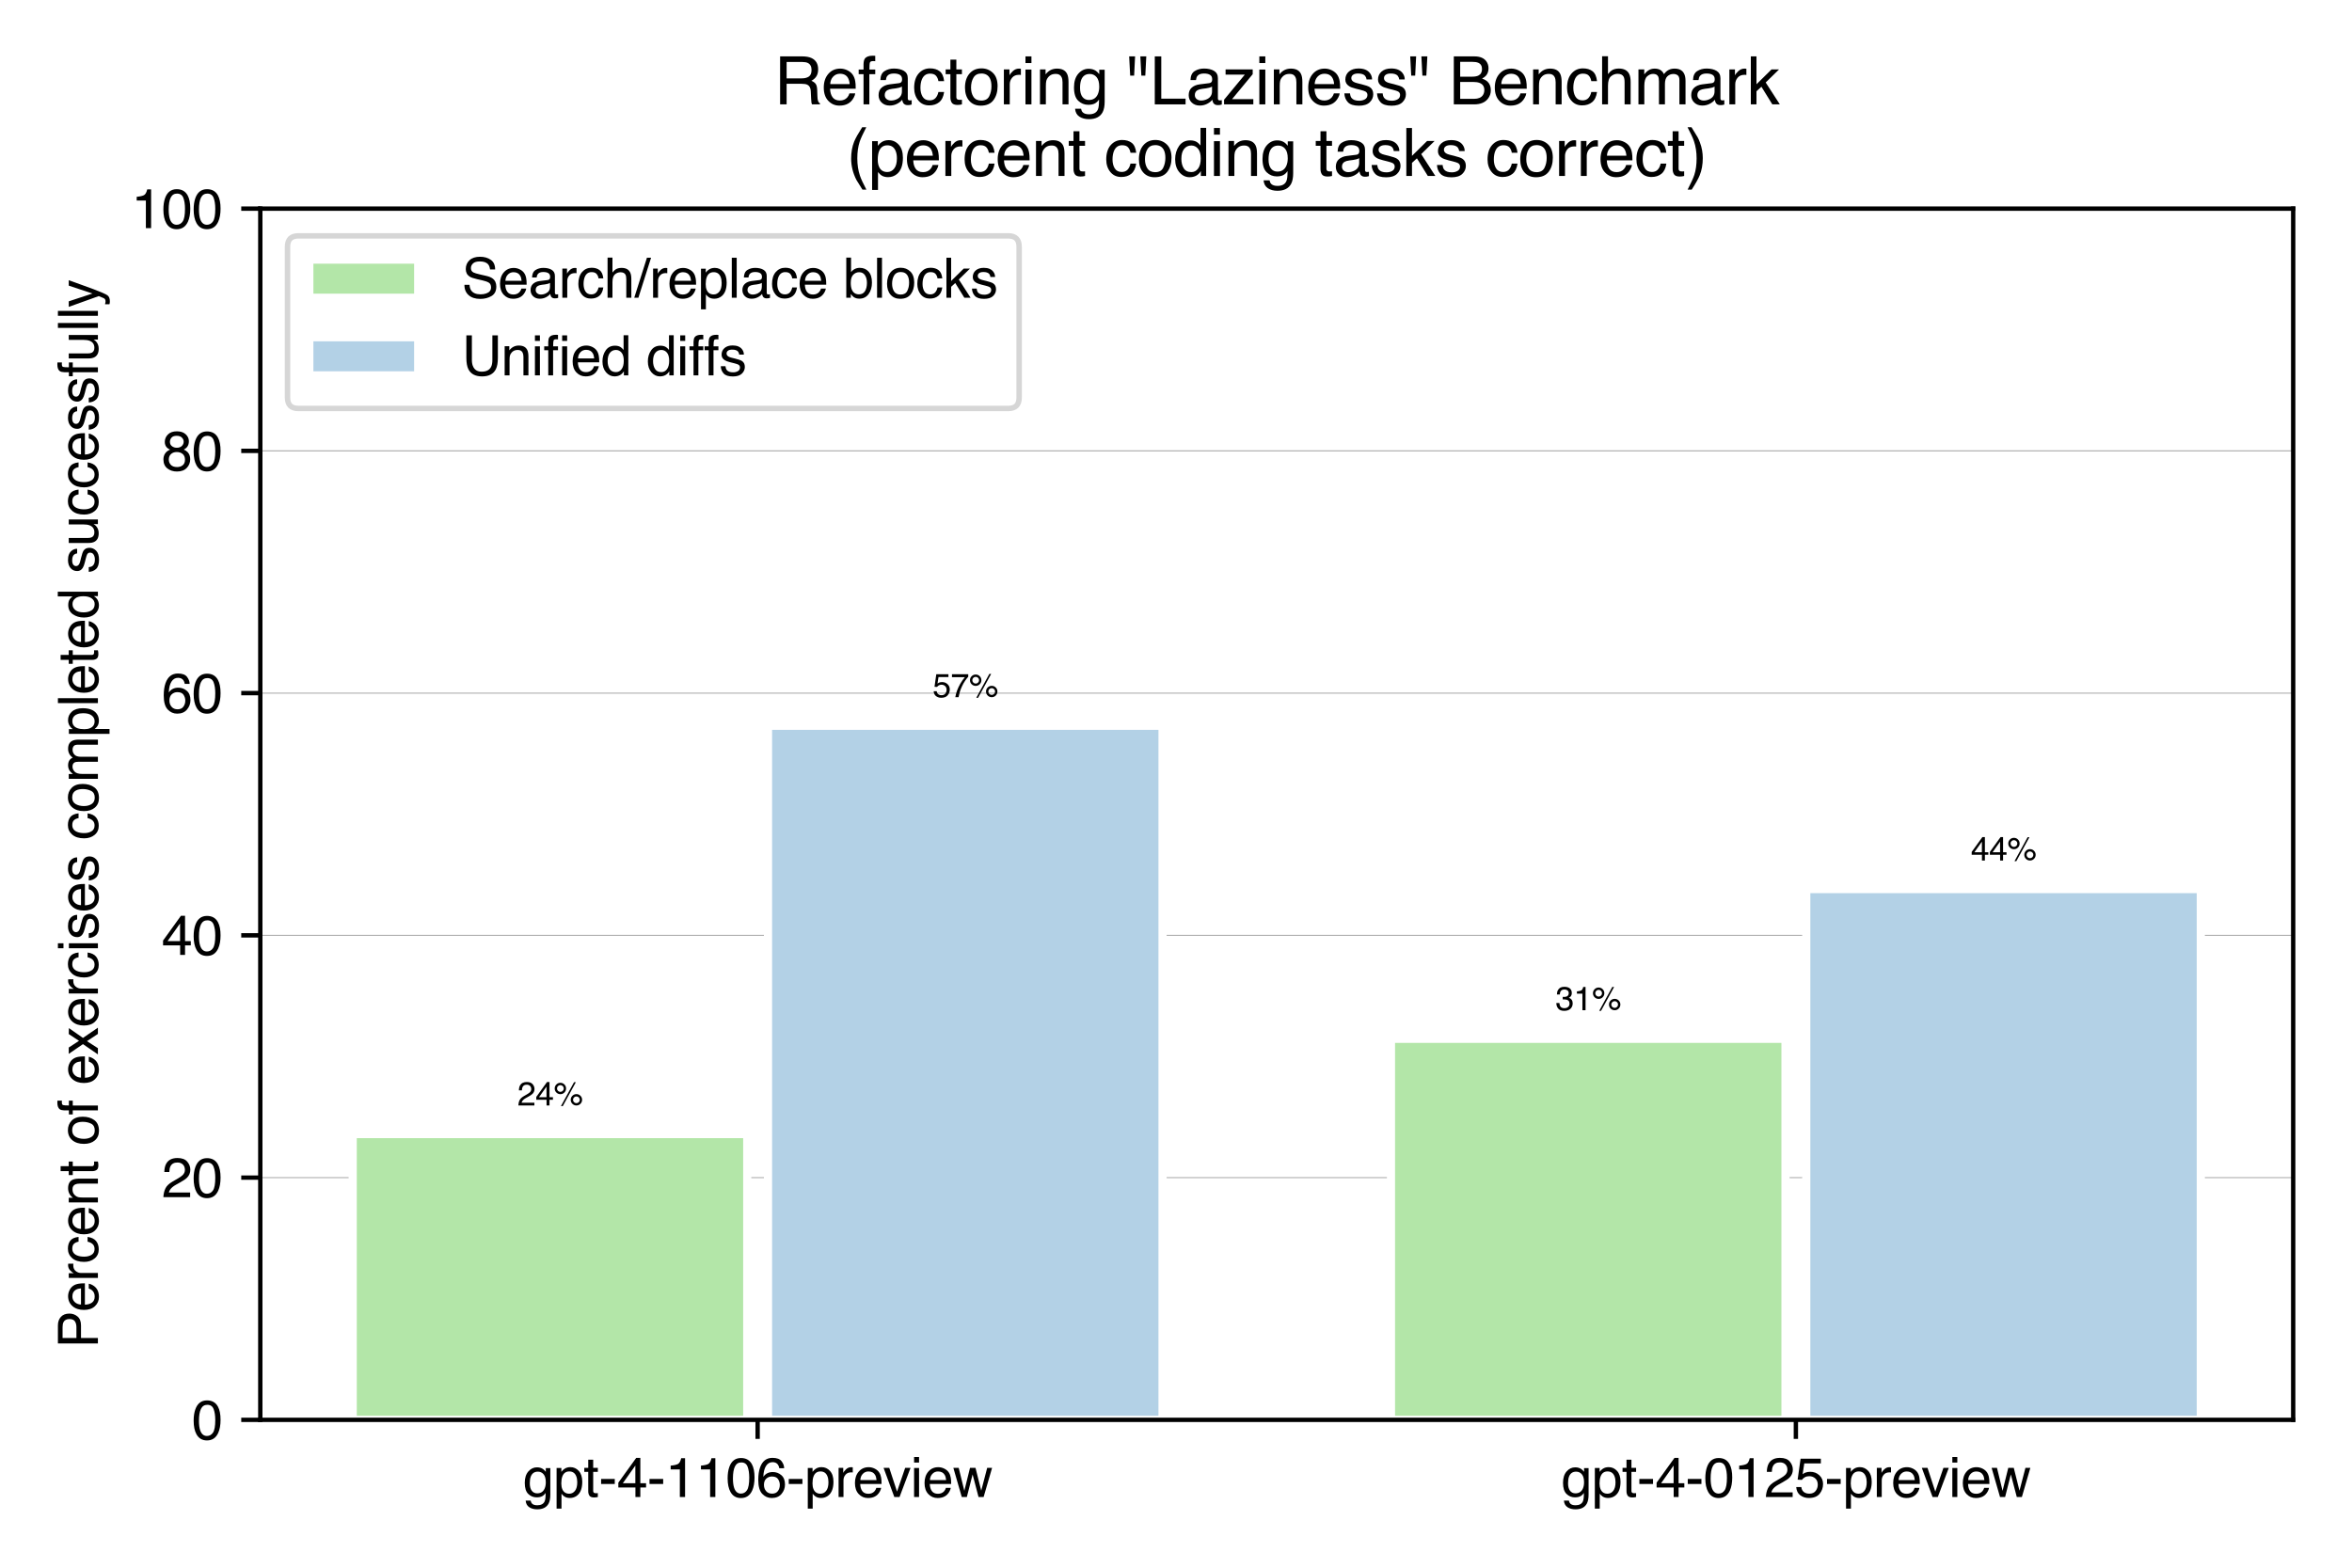 <svg xmlns="http://www.w3.org/2000/svg" xmlns:xlink="http://www.w3.org/1999/xlink" width="576" height="384" version="1.1" viewBox="0 0 432 288"><defs><style type="text/css">*{stroke-linejoin:round;stroke-linecap:butt}</style></defs><g id="figure_1"><g id="patch_1"><path d="M 0 288 L 432 288 L 432 0 L 0 0 z" style="fill:#fff"/></g><g id="axes_1"><g id="patch_2"><path d="M 47.81 260.84 L 421.2 260.84 L 421.2 38.328 L 47.81 38.328 z" style="fill:#fff"/></g><g id="matplotlib.axis_1"><g id="xtick_1"><g id="line2d_1"><defs><path id="m44a5bd9a86" d="M 0 0 L 0 3.5" style="stroke:#000;stroke-width:.8"/></defs><g><use x="139.155" y="260.84" xlink:href="#m44a5bd9a86" style="stroke:#000;stroke-width:.8"/></g></g><g id="text_1"><g transform="translate(96.08 275.013) scale(0.1 -0.1)"><defs><path id="Helvetica-67" d="M 1594 3406 Q 1988 3406 2281 3213 Q 2441 3103 2606 2894 L 2606 3316 L 3125 3316 L 3125 272 Q 3125 -366 2938 -734 Q 2588 -1416 1616 -1416 Q 1075 -1416 706 -1173 Q 338 -931 294 -416 L 866 -416 Q 906 -641 1028 -763 Q 1219 -950 1628 -950 Q 2275 -950 2475 -494 Q 2594 -225 2584 466 Q 2416 209 2178 84 Q 1941 -41 1550 -41 Q 1006 -41 598 345 Q 191 731 191 1622 Q 191 2463 602 2934 Q 1013 3406 1594 3406 z M 2606 1688 Q 2606 2309 2350 2609 Q 2094 2909 1697 2909 Q 1103 2909 884 2353 Q 769 2056 769 1575 Q 769 1009 998 714 Q 1228 419 1616 419 Q 2222 419 2469 966 Q 2606 1275 2606 1688 z M 1659 3428 L 1659 3428 z" transform="scale(0.016)"/><path id="Helvetica-70" d="M 1825 378 Q 2219 378 2480 708 Q 2741 1038 2741 1694 Q 2741 2094 2625 2381 Q 2406 2934 1825 2934 Q 1241 2934 1025 2350 Q 909 2038 909 1556 Q 909 1169 1025 897 Q 1244 378 1825 378 z M 369 3331 L 916 3331 L 916 2888 Q 1084 3116 1284 3241 Q 1569 3428 1953 3428 Q 2522 3428 2919 2992 Q 3316 2556 3316 1747 Q 3316 653 2744 184 Q 2381 -113 1900 -113 Q 1522 -113 1266 53 Q 1116 147 931 375 L 931 -1334 L 369 -1334 L 369 3331 z" transform="scale(0.016)"/><path id="Helvetica-74" d="M 525 4281 L 1094 4281 L 1094 3347 L 1628 3347 L 1628 2888 L 1094 2888 L 1094 703 Q 1094 528 1213 469 Q 1278 434 1431 434 Q 1472 434 1519 436 Q 1566 438 1628 444 L 1628 0 Q 1531 -28 1426 -40 Q 1322 -53 1200 -53 Q 806 -53 665 148 Q 525 350 525 672 L 525 2888 L 72 2888 L 72 3347 L 525 3347 L 525 4281 z" transform="scale(0.016)"/><path id="Helvetica-2d" d="M 266 2072 L 1834 2072 L 1834 1494 L 266 1494 L 266 2072 z" transform="scale(0.016)"/><path id="Helvetica-34" d="M 2116 1584 L 2116 3613 L 681 1584 L 2116 1584 z M 2125 0 L 2125 1094 L 163 1094 L 163 1644 L 2213 4488 L 2688 4488 L 2688 1584 L 3347 1584 L 3347 1094 L 2688 1094 L 2688 0 L 2125 0 z" transform="scale(0.016)"/><path id="Helvetica-31" d="M 613 3169 L 613 3600 Q 1222 3659 1462 3798 Q 1703 3938 1822 4456 L 2266 4456 L 2266 0 L 1666 0 L 1666 3169 L 613 3169 z" transform="scale(0.016)"/><path id="Helvetica-30" d="M 1731 4475 Q 2600 4475 2988 3759 Q 3288 3206 3288 2244 Q 3288 1331 3016 734 Q 2622 -122 1728 -122 Q 922 -122 528 578 Q 200 1163 200 2147 Q 200 2909 397 3456 Q 766 4475 1731 4475 z M 1725 391 Q 2163 391 2422 778 Q 2681 1166 2681 2222 Q 2681 2984 2493 3476 Q 2306 3969 1766 3969 Q 1269 3969 1039 3501 Q 809 3034 809 2125 Q 809 1441 956 1025 Q 1181 391 1725 391 z" transform="scale(0.016)"/><path id="Helvetica-36" d="M 1872 4494 Q 2622 4494 2917 4105 Q 3213 3716 3213 3303 L 2656 3303 Q 2606 3569 2497 3719 Q 2294 4000 1881 4000 Q 1409 4000 1131 3564 Q 853 3128 822 2316 Q 1016 2600 1309 2741 Q 1578 2866 1909 2866 Q 2472 2866 2890 2506 Q 3309 2147 3309 1434 Q 3309 825 2912 354 Q 2516 -116 1781 -116 Q 1153 -116 697 361 Q 241 838 241 1966 Q 241 2800 444 3381 Q 834 4494 1872 4494 z M 1831 384 Q 2275 384 2495 682 Q 2716 981 2716 1388 Q 2716 1731 2519 2042 Q 2322 2353 1803 2353 Q 1441 2353 1167 2112 Q 894 1872 894 1388 Q 894 963 1142 673 Q 1391 384 1831 384 z" transform="scale(0.016)"/><path id="Helvetica-72" d="M 428 3347 L 963 3347 L 963 2769 Q 1028 2938 1284 3180 Q 1541 3422 1875 3422 Q 1891 3422 1928 3419 Q 1966 3416 2056 3406 L 2056 2813 Q 2006 2822 1964 2825 Q 1922 2828 1872 2828 Q 1447 2828 1219 2554 Q 991 2281 991 1925 L 991 0 L 428 0 L 428 3347 z" transform="scale(0.016)"/><path id="Helvetica-65" d="M 1806 3422 Q 2163 3422 2497 3255 Q 2831 3088 3006 2822 Q 3175 2569 3231 2231 Q 3281 2000 3281 1494 L 828 1494 Q 844 984 1069 676 Q 1294 369 1766 369 Q 2206 369 2469 659 Q 2619 828 2681 1050 L 3234 1050 Q 3213 866 3089 639 Q 2966 413 2813 269 Q 2556 19 2178 -69 Q 1975 -119 1719 -119 Q 1094 -119 659 336 Q 225 791 225 1609 Q 225 2416 662 2919 Q 1100 3422 1806 3422 z M 2703 1941 Q 2669 2306 2544 2525 Q 2313 2931 1772 2931 Q 1384 2931 1121 2651 Q 859 2372 844 1941 L 2703 1941 z M 1753 3428 L 1753 3428 z" transform="scale(0.016)"/><path id="Helvetica-76" d="M 688 3347 L 1581 622 L 2516 3347 L 3131 3347 L 1869 0 L 1269 0 L 34 3347 L 688 3347 z" transform="scale(0.016)"/><path id="Helvetica-69" d="M 413 3331 L 984 3331 L 984 0 L 413 0 L 413 3331 z M 413 4591 L 984 4591 L 984 3953 L 413 3953 L 413 4591 z" transform="scale(0.016)"/><path id="Helvetica-77" d="M 672 3347 L 1316 709 L 1969 3347 L 2600 3347 L 3256 725 L 3941 3347 L 4503 3347 L 3531 0 L 2947 0 L 2266 2591 L 1606 0 L 1022 0 L 56 3347 L 672 3347 z" transform="scale(0.016)"/></defs><use xlink:href="#Helvetica-67"/><use x="55.615" xlink:href="#Helvetica-70"/><use x="111.23" xlink:href="#Helvetica-74"/><use x="139.014" xlink:href="#Helvetica-2d"/><use x="172.314" xlink:href="#Helvetica-34"/><use x="227.93" xlink:href="#Helvetica-2d"/><use x="261.23" xlink:href="#Helvetica-31"/><use x="316.846" xlink:href="#Helvetica-31"/><use x="372.461" xlink:href="#Helvetica-30"/><use x="428.076" xlink:href="#Helvetica-36"/><use x="483.691" xlink:href="#Helvetica-2d"/><use x="516.992" xlink:href="#Helvetica-70"/><use x="572.607" xlink:href="#Helvetica-72"/><use x="605.908" xlink:href="#Helvetica-65"/><use x="661.523" xlink:href="#Helvetica-76"/><use x="711.523" xlink:href="#Helvetica-69"/><use x="733.74" xlink:href="#Helvetica-65"/><use x="789.355" xlink:href="#Helvetica-77"/></g></g></g><g id="xtick_2"><g id="line2d_2"><g><use x="329.855" y="260.84" xlink:href="#m44a5bd9a86" style="stroke:#000;stroke-width:.8"/></g></g><g id="text_2"><g transform="translate(286.78 275.013) scale(0.1 -0.1)"><defs><path id="Helvetica-32" d="M 200 0 Q 231 578 439 1006 Q 647 1434 1250 1784 L 1850 2131 Q 2253 2366 2416 2531 Q 2672 2791 2672 3125 Q 2672 3516 2437 3745 Q 2203 3975 1813 3975 Q 1234 3975 1013 3538 Q 894 3303 881 2888 L 309 2888 Q 319 3472 525 3841 Q 891 4491 1816 4491 Q 2584 4491 2939 4075 Q 3294 3659 3294 3150 Q 3294 2613 2916 2231 Q 2697 2009 2131 1694 L 1703 1456 Q 1397 1288 1222 1134 Q 909 863 828 531 L 3272 531 L 3272 0 L 200 0 z" transform="scale(0.016)"/><path id="Helvetica-35" d="M 791 1141 Q 847 659 1238 475 Q 1438 381 1700 381 Q 2200 381 2440 700 Q 2681 1019 2681 1406 Q 2681 1875 2395 2131 Q 2109 2388 1709 2388 Q 1419 2388 1211 2275 Q 1003 2163 856 1963 L 369 1991 L 709 4400 L 3034 4400 L 3034 3856 L 1131 3856 L 941 2613 Q 1097 2731 1238 2791 Q 1488 2894 1816 2894 Q 2431 2894 2859 2497 Q 3288 2100 3288 1491 Q 3288 856 2895 371 Q 2503 -113 1644 -113 Q 1097 -113 676 195 Q 256 503 206 1141 L 791 1141 z" transform="scale(0.016)"/></defs><use xlink:href="#Helvetica-67"/><use x="55.615" xlink:href="#Helvetica-70"/><use x="111.23" xlink:href="#Helvetica-74"/><use x="139.014" xlink:href="#Helvetica-2d"/><use x="172.314" xlink:href="#Helvetica-34"/><use x="227.93" xlink:href="#Helvetica-2d"/><use x="261.23" xlink:href="#Helvetica-30"/><use x="316.846" xlink:href="#Helvetica-31"/><use x="372.461" xlink:href="#Helvetica-32"/><use x="428.076" xlink:href="#Helvetica-35"/><use x="483.691" xlink:href="#Helvetica-2d"/><use x="516.992" xlink:href="#Helvetica-70"/><use x="572.607" xlink:href="#Helvetica-72"/><use x="605.908" xlink:href="#Helvetica-65"/><use x="661.523" xlink:href="#Helvetica-76"/><use x="711.523" xlink:href="#Helvetica-69"/><use x="733.74" xlink:href="#Helvetica-65"/><use x="789.355" xlink:href="#Helvetica-77"/></g></g></g></g><g id="matplotlib.axis_2"><g id="ytick_1"><g id="line2d_3"><path d="M 47.81 260.84 L 421.2 260.84" clip-path="url(#pc52ca3cf7f)" style="fill:none;stroke:#b0b0b0;stroke-width:.2;stroke-linecap:square"/></g><g id="line2d_4"><defs><path id="ma3306c0cc3" d="M 0 0 L -3.5 0" style="stroke:#000;stroke-width:.8"/></defs><g><use x="47.81" y="260.84" xlink:href="#ma3306c0cc3" style="stroke:#000;stroke-width:.8"/></g></g><g id="text_3"><g transform="translate(35.249 264.427) scale(0.1 -0.1)"><use xlink:href="#Helvetica-30"/></g></g></g><g id="ytick_2"><g id="line2d_5"><path d="M 47.81 216.338 L 421.2 216.338" clip-path="url(#pc52ca3cf7f)" style="fill:none;stroke:#b0b0b0;stroke-width:.2;stroke-linecap:square"/></g><g id="line2d_6"><g><use x="47.81" y="216.338" xlink:href="#ma3306c0cc3" style="stroke:#000;stroke-width:.8"/></g></g><g id="text_4"><g transform="translate(29.688 219.924) scale(0.1 -0.1)"><use xlink:href="#Helvetica-32"/><use x="55.615" xlink:href="#Helvetica-30"/></g></g></g><g id="ytick_3"><g id="line2d_7"><path d="M 47.81 171.835 L 421.2 171.835" clip-path="url(#pc52ca3cf7f)" style="fill:none;stroke:#b0b0b0;stroke-width:.2;stroke-linecap:square"/></g><g id="line2d_8"><g><use x="47.81" y="171.835" xlink:href="#ma3306c0cc3" style="stroke:#000;stroke-width:.8"/></g></g><g id="text_5"><g transform="translate(29.688 175.422) scale(0.1 -0.1)"><use xlink:href="#Helvetica-34"/><use x="55.615" xlink:href="#Helvetica-30"/></g></g></g><g id="ytick_4"><g id="line2d_9"><path d="M 47.81 127.333 L 421.2 127.333" clip-path="url(#pc52ca3cf7f)" style="fill:none;stroke:#b0b0b0;stroke-width:.2;stroke-linecap:square"/></g><g id="line2d_10"><g><use x="47.81" y="127.333" xlink:href="#ma3306c0cc3" style="stroke:#000;stroke-width:.8"/></g></g><g id="text_6"><g transform="translate(29.688 130.92) scale(0.1 -0.1)"><use xlink:href="#Helvetica-36"/><use x="55.615" xlink:href="#Helvetica-30"/></g></g></g><g id="ytick_5"><g id="line2d_11"><path d="M 47.81 82.83 L 421.2 82.83" clip-path="url(#pc52ca3cf7f)" style="fill:none;stroke:#b0b0b0;stroke-width:.2;stroke-linecap:square"/></g><g id="line2d_12"><g><use x="47.81" y="82.83" xlink:href="#ma3306c0cc3" style="stroke:#000;stroke-width:.8"/></g></g><g id="text_7"><g transform="translate(29.688 86.417) scale(0.1 -0.1)"><defs><path id="Helvetica-38" d="M 1741 2600 Q 2113 2600 2322 2808 Q 2531 3016 2531 3303 Q 2531 3553 2331 3762 Q 2131 3972 1722 3972 Q 1316 3972 1134 3762 Q 953 3553 953 3272 Q 953 2956 1187 2778 Q 1422 2600 1741 2600 z M 1775 384 Q 2166 384 2423 595 Q 2681 806 2681 1225 Q 2681 1659 2415 1884 Q 2150 2109 1734 2109 Q 1331 2109 1076 1879 Q 822 1650 822 1244 Q 822 894 1055 639 Q 1288 384 1775 384 z M 975 2384 Q 741 2484 609 2619 Q 363 2869 363 3269 Q 363 3769 725 4128 Q 1088 4488 1753 4488 Q 2397 4488 2762 4148 Q 3128 3809 3128 3356 Q 3128 2938 2916 2678 Q 2797 2531 2547 2391 Q 2825 2263 2984 2097 Q 3281 1784 3281 1284 Q 3281 694 2884 283 Q 2488 -128 1763 -128 Q 1109 -128 657 226 Q 206 581 206 1256 Q 206 1653 400 1942 Q 594 2231 975 2384 z" transform="scale(0.016)"/></defs><use xlink:href="#Helvetica-38"/><use x="55.615" xlink:href="#Helvetica-30"/></g></g></g><g id="ytick_6"><g id="line2d_13"><path d="M 47.81 38.328 L 421.2 38.328" clip-path="url(#pc52ca3cf7f)" style="fill:none;stroke:#b0b0b0;stroke-width:.2;stroke-linecap:square"/></g><g id="line2d_14"><g><use x="47.81" y="38.328" xlink:href="#ma3306c0cc3" style="stroke:#000;stroke-width:.8"/></g></g><g id="text_8"><g transform="translate(24.127 41.915) scale(0.1 -0.1)"><use xlink:href="#Helvetica-31"/><use x="55.615" xlink:href="#Helvetica-30"/><use x="111.23" xlink:href="#Helvetica-30"/></g></g></g><g id="text_9"><g transform="translate(17.983 247.677) rotate(-90) scale(0.1 -0.1)"><defs><path id="Helvetica-50" d="M 547 4591 L 2613 4591 Q 3225 4591 3600 4245 Q 3975 3900 3975 3275 Q 3975 2738 3640 2339 Q 3306 1941 2613 1941 L 1169 1941 L 1169 0 L 547 0 L 547 4591 z M 3347 3272 Q 3347 3778 2972 3959 Q 2766 4056 2406 4056 L 1169 4056 L 1169 2466 L 2406 2466 Q 2825 2466 3086 2644 Q 3347 2822 3347 3272 z" transform="scale(0.016)"/><path id="Helvetica-63" d="M 1703 3444 Q 2269 3444 2623 3169 Q 2978 2894 3050 2222 L 2503 2222 Q 2453 2531 2275 2736 Q 2097 2941 1703 2941 Q 1166 2941 934 2416 Q 784 2075 784 1575 Q 784 1072 996 728 Q 1209 384 1666 384 Q 2016 384 2220 598 Q 2425 813 2503 1184 L 3050 1184 Q 2956 519 2581 211 Q 2206 -97 1622 -97 Q 966 -97 575 383 Q 184 863 184 1581 Q 184 2463 612 2953 Q 1041 3444 1703 3444 z M 1616 3428 L 1616 3428 z" transform="scale(0.016)"/><path id="Helvetica-6e" d="M 413 3347 L 947 3347 L 947 2872 Q 1184 3166 1450 3294 Q 1716 3422 2041 3422 Q 2753 3422 3003 2925 Q 3141 2653 3141 2147 L 3141 0 L 2569 0 L 2569 2109 Q 2569 2416 2478 2603 Q 2328 2916 1934 2916 Q 1734 2916 1606 2875 Q 1375 2806 1200 2600 Q 1059 2434 1017 2257 Q 975 2081 975 1753 L 975 0 L 413 0 L 413 3347 z M 1734 3428 L 1734 3428 z" transform="scale(0.016)"/><path id="Helvetica-20" transform="scale(0.016)"/><path id="Helvetica-6f" d="M 1741 363 Q 2300 363 2508 786 Q 2716 1209 2716 1728 Q 2716 2197 2566 2491 Q 2328 2953 1747 2953 Q 1231 2953 997 2559 Q 763 2166 763 1609 Q 763 1075 997 719 Q 1231 363 1741 363 z M 1763 3444 Q 2409 3444 2856 3012 Q 3303 2581 3303 1744 Q 3303 934 2909 406 Q 2516 -122 1688 -122 Q 997 -122 590 345 Q 184 813 184 1600 Q 184 2444 612 2944 Q 1041 3444 1763 3444 z M 1744 3428 L 1744 3428 z" transform="scale(0.016)"/><path id="Helvetica-66" d="M 553 3856 Q 566 4206 675 4369 Q 872 4656 1434 4656 Q 1488 4656 1544 4653 Q 1600 4650 1672 4644 L 1672 4131 Q 1584 4138 1545 4139 Q 1506 4141 1472 4141 Q 1216 4141 1166 4008 Q 1116 3875 1116 3331 L 1672 3331 L 1672 2888 L 1109 2888 L 1109 0 L 553 0 L 553 2888 L 88 2888 L 88 3331 L 553 3331 L 553 3856 z" transform="scale(0.016)"/><path id="Helvetica-78" d="M 94 3347 L 822 3347 L 1591 2169 L 2369 3347 L 3053 3331 L 1925 1716 L 3103 0 L 2384 0 L 1553 1256 L 747 0 L 34 0 L 1213 1716 L 94 3347 z" transform="scale(0.016)"/><path id="Helvetica-73" d="M 747 1050 Q 772 769 888 619 Q 1100 347 1625 347 Q 1938 347 2175 483 Q 2413 619 2413 903 Q 2413 1119 2222 1231 Q 2100 1300 1741 1391 L 1294 1503 Q 866 1609 663 1741 Q 300 1969 300 2372 Q 300 2847 642 3140 Q 984 3434 1563 3434 Q 2319 3434 2653 2991 Q 2863 2709 2856 2384 L 2325 2384 Q 2309 2575 2191 2731 Q 1997 2953 1519 2953 Q 1200 2953 1036 2831 Q 872 2709 872 2509 Q 872 2291 1088 2159 Q 1213 2081 1456 2022 L 1828 1931 Q 2434 1784 2641 1647 Q 2969 1431 2969 969 Q 2969 522 2630 197 Q 2291 -128 1597 -128 Q 850 -128 539 211 Q 228 550 206 1050 L 747 1050 z M 1578 3428 L 1578 3428 z" transform="scale(0.016)"/><path id="Helvetica-6d" d="M 413 3347 L 969 3347 L 969 2872 Q 1169 3119 1331 3231 Q 1609 3422 1963 3422 Q 2363 3422 2606 3225 Q 2744 3113 2856 2894 Q 3044 3163 3297 3292 Q 3550 3422 3866 3422 Q 4541 3422 4784 2934 Q 4916 2672 4916 2228 L 4916 0 L 4331 0 L 4331 2325 Q 4331 2659 4164 2784 Q 3997 2909 3756 2909 Q 3425 2909 3186 2687 Q 2947 2466 2947 1947 L 2947 0 L 2375 0 L 2375 2184 Q 2375 2525 2294 2681 Q 2166 2916 1816 2916 Q 1497 2916 1236 2669 Q 975 2422 975 1775 L 975 0 L 413 0 L 413 3347 z" transform="scale(0.016)"/><path id="Helvetica-6c" d="M 428 4591 L 991 4591 L 991 0 L 428 0 L 428 4591 z" transform="scale(0.016)"/><path id="Helvetica-64" d="M 769 1634 Q 769 1097 997 734 Q 1225 372 1728 372 Q 2119 372 2370 708 Q 2622 1044 2622 1672 Q 2622 2306 2362 2611 Q 2103 2916 1722 2916 Q 1297 2916 1033 2591 Q 769 2266 769 1634 z M 1616 3406 Q 2000 3406 2259 3244 Q 2409 3150 2600 2916 L 2600 4606 L 3141 4606 L 3141 0 L 2634 0 L 2634 466 Q 2438 156 2169 18 Q 1900 -119 1553 -119 Q 994 -119 584 351 Q 175 822 175 1603 Q 175 2334 548 2870 Q 922 3406 1616 3406 z" transform="scale(0.016)"/><path id="Helvetica-75" d="M 975 3347 L 975 1125 Q 975 869 1056 706 Q 1206 406 1616 406 Q 2203 406 2416 931 Q 2531 1213 2531 1703 L 2531 3347 L 3094 3347 L 3094 0 L 2563 0 L 2569 494 Q 2459 303 2297 172 Q 1975 -91 1516 -91 Q 800 -91 541 388 Q 400 644 400 1072 L 400 3347 L 975 3347 z M 1747 3428 L 1747 3428 z" transform="scale(0.016)"/><path id="Helvetica-79" d="M 2503 3347 L 3125 3347 Q 3006 3025 2597 1878 Q 2291 1016 2084 472 Q 1597 -809 1397 -1090 Q 1197 -1372 709 -1372 Q 591 -1372 527 -1362 Q 463 -1353 369 -1328 L 369 -816 Q 516 -856 581 -865 Q 647 -875 697 -875 Q 853 -875 926 -823 Q 1000 -772 1050 -697 Q 1066 -672 1162 -440 Q 1259 -209 1303 -97 L 66 3347 L 703 3347 L 1600 622 L 2503 3347 z M 1597 3428 L 1597 3428 z" transform="scale(0.016)"/></defs><use xlink:href="#Helvetica-50"/><use x="66.699" xlink:href="#Helvetica-65"/><use x="122.314" xlink:href="#Helvetica-72"/><use x="155.615" xlink:href="#Helvetica-63"/><use x="205.615" xlink:href="#Helvetica-65"/><use x="261.23" xlink:href="#Helvetica-6e"/><use x="316.846" xlink:href="#Helvetica-74"/><use x="344.629" xlink:href="#Helvetica-20"/><use x="372.412" xlink:href="#Helvetica-6f"/><use x="428.027" xlink:href="#Helvetica-66"/><use x="455.811" xlink:href="#Helvetica-20"/><use x="483.594" xlink:href="#Helvetica-65"/><use x="539.209" xlink:href="#Helvetica-78"/><use x="589.209" xlink:href="#Helvetica-65"/><use x="644.824" xlink:href="#Helvetica-72"/><use x="678.125" xlink:href="#Helvetica-63"/><use x="728.125" xlink:href="#Helvetica-69"/><use x="750.342" xlink:href="#Helvetica-73"/><use x="800.342" xlink:href="#Helvetica-65"/><use x="855.957" xlink:href="#Helvetica-73"/><use x="905.957" xlink:href="#Helvetica-20"/><use x="933.74" xlink:href="#Helvetica-63"/><use x="983.74" xlink:href="#Helvetica-6f"/><use x="1039.355" xlink:href="#Helvetica-6d"/><use x="1122.656" xlink:href="#Helvetica-70"/><use x="1178.271" xlink:href="#Helvetica-6c"/><use x="1200.488" xlink:href="#Helvetica-65"/><use x="1256.104" xlink:href="#Helvetica-74"/><use x="1283.887" xlink:href="#Helvetica-65"/><use x="1339.502" xlink:href="#Helvetica-64"/><use x="1395.117" xlink:href="#Helvetica-20"/><use x="1422.9" xlink:href="#Helvetica-73"/><use x="1472.9" xlink:href="#Helvetica-75"/><use x="1528.516" xlink:href="#Helvetica-63"/><use x="1578.516" xlink:href="#Helvetica-63"/><use x="1628.516" xlink:href="#Helvetica-65"/><use x="1684.131" xlink:href="#Helvetica-73"/><use x="1734.131" xlink:href="#Helvetica-73"/><use x="1784.131" xlink:href="#Helvetica-66"/><use x="1811.914" xlink:href="#Helvetica-75"/><use x="1867.529" xlink:href="#Helvetica-6c"/><use x="1889.746" xlink:href="#Helvetica-6c"/><use x="1911.963" xlink:href="#Helvetica-79"/></g></g></g><g id="patch_3"><path d="M 64.782 260.84 L 137.248 260.84 L 137.248 208.337 L 64.782 208.337 z" clip-path="url(#pc52ca3cf7f)" style="fill:#b3e6a8;stroke:#fff;stroke-width:1.5;stroke-linejoin:miter"/></g><g id="patch_4"><path d="M 255.482 260.84 L 327.948 260.84 L 327.948 190.836 L 255.482 190.836 z" clip-path="url(#pc52ca3cf7f)" style="fill:#b3e6a8;stroke:#fff;stroke-width:1.5;stroke-linejoin:miter"/></g><g id="patch_5"><path d="M 141.062 260.84 L 213.528 260.84 L 213.528 133.333 L 141.062 133.333 z" clip-path="url(#pc52ca3cf7f)" style="fill:#b3d1e6;stroke:#fff;stroke-width:1.5;stroke-linejoin:miter"/></g><g id="patch_6"><path d="M 331.762 260.84 L 404.228 260.84 L 404.228 163.335 L 331.762 163.335 z" clip-path="url(#pc52ca3cf7f)" style="fill:#b3d1e6;stroke:#fff;stroke-width:1.5;stroke-linejoin:miter"/></g><g id="patch_7"><path d="M 47.81 260.84 L 47.81 38.328" style="fill:none;stroke:#000;stroke-width:.8;stroke-linejoin:miter;stroke-linecap:square"/></g><g id="patch_8"><path d="M 421.2 260.84 L 421.2 38.328" style="fill:none;stroke:#000;stroke-width:.8;stroke-linejoin:miter;stroke-linecap:square"/></g><g id="patch_9"><path d="M 47.81 260.84 L 421.2 260.84" style="fill:none;stroke:#000;stroke-width:.8;stroke-linejoin:miter;stroke-linecap:square"/></g><g id="patch_10"><path d="M 47.81 38.328 L 421.2 38.328" style="fill:none;stroke:#000;stroke-width:.8;stroke-linejoin:miter;stroke-linecap:square"/></g><g id="text_10"><g transform="translate(95.011 203.087) scale(0.06 -0.06)"><defs><path id="Helvetica-25" d="M 4363 2175 Q 4813 2175 5131 1856 Q 5450 1538 5450 1088 Q 5450 638 5131 319 Q 4813 0 4363 0 Q 3909 0 3590 319 Q 3272 638 3272 1088 Q 3272 1538 3590 1856 Q 3909 2175 4363 2175 z M 3909 4456 L 4256 4456 L 1753 -119 L 1406 -119 L 3909 4456 z M 1294 2606 Q 1563 2606 1752 2795 Q 1941 2984 1941 3250 Q 1941 3516 1752 3705 Q 1563 3894 1294 3894 Q 1028 3894 839 3706 Q 650 3519 650 3250 Q 650 2984 839 2795 Q 1028 2606 1294 2606 z M 1294 4341 Q 1747 4341 2065 4020 Q 2384 3700 2384 3250 Q 2384 2800 2065 2481 Q 1747 2163 1294 2163 Q 844 2163 525 2481 Q 206 2800 206 3250 Q 206 3700 525 4020 Q 844 4341 1294 4341 z M 4363 444 Q 4628 444 4817 633 Q 5006 822 5006 1088 Q 5006 1353 4817 1542 Q 4628 1731 4363 1731 Q 4094 1731 3905 1542 Q 3716 1353 3716 1088 Q 3716 822 3905 633 Q 4094 444 4363 444 z" transform="scale(0.016)"/></defs><use xlink:href="#Helvetica-32"/><use x="55.615" xlink:href="#Helvetica-34"/><use x="111.23" xlink:href="#Helvetica-25"/></g></g><g id="text_11"><g transform="translate(285.711 185.586) scale(0.06 -0.06)"><defs><path id="Helvetica-33" d="M 1663 -122 Q 869 -122 511 314 Q 153 750 153 1375 L 741 1375 Q 778 941 903 744 Q 1122 391 1694 391 Q 2138 391 2406 628 Q 2675 866 2675 1241 Q 2675 1703 2392 1887 Q 2109 2072 1606 2072 Q 1550 2072 1492 2070 Q 1434 2069 1375 2066 L 1375 2563 Q 1463 2553 1522 2550 Q 1581 2547 1650 2547 Q 1966 2547 2169 2647 Q 2525 2822 2525 3272 Q 2525 3606 2287 3787 Q 2050 3969 1734 3969 Q 1172 3969 956 3594 Q 838 3388 822 3006 L 266 3006 Q 266 3506 466 3856 Q 809 4481 1675 4481 Q 2359 4481 2734 4176 Q 3109 3872 3109 3294 Q 3109 2881 2888 2625 Q 2750 2466 2531 2375 Q 2884 2278 3082 2001 Q 3281 1725 3281 1325 Q 3281 684 2859 281 Q 2438 -122 1663 -122 z" transform="scale(0.016)"/></defs><use xlink:href="#Helvetica-33"/><use x="55.615" xlink:href="#Helvetica-31"/><use x="111.23" xlink:href="#Helvetica-25"/></g></g><g id="text_12"><g transform="translate(171.291 128.082) scale(0.06 -0.06)"><defs><path id="Helvetica-37" d="M 3347 4400 L 3347 3909 Q 3131 3700 2773 3181 Q 2416 2663 2141 2063 Q 1869 1478 1728 997 Q 1638 688 1494 0 L 872 0 Q 1084 1281 1809 2550 Q 2238 3294 2709 3834 L 234 3834 L 234 4400 L 3347 4400 z" transform="scale(0.016)"/></defs><use xlink:href="#Helvetica-35"/><use x="55.615" xlink:href="#Helvetica-37"/><use x="111.23" xlink:href="#Helvetica-25"/></g></g><g id="text_13"><g transform="translate(361.991 158.084) scale(0.06 -0.06)"><use xlink:href="#Helvetica-34"/><use x="55.615" xlink:href="#Helvetica-34"/><use x="111.23" xlink:href="#Helvetica-25"/></g></g><g id="text_14"><g transform="translate(142.207 19.174) scale(0.12 -0.12)"><defs><path id="Helvetica-52" d="M 2622 2488 Q 3059 2488 3314 2663 Q 3569 2838 3569 3294 Q 3569 3784 3213 3963 Q 3022 4056 2703 4056 L 1184 4056 L 1184 2488 L 2622 2488 z M 563 4591 L 2688 4591 Q 3213 4591 3553 4438 Q 4200 4144 4200 3353 Q 4200 2941 4029 2678 Q 3859 2416 3553 2256 Q 3822 2147 3958 1969 Q 4094 1791 4109 1391 L 4131 775 Q 4141 513 4175 384 Q 4231 166 4375 103 L 4375 0 L 3613 0 Q 3581 59 3562 153 Q 3544 247 3531 516 L 3494 1281 Q 3472 1731 3159 1884 Q 2981 1969 2600 1969 L 1184 1969 L 1184 0 L 563 0 L 563 4591 z" transform="scale(0.016)"/><path id="Helvetica-61" d="M 844 891 Q 844 647 1022 506 Q 1200 366 1444 366 Q 1741 366 2019 503 Q 2488 731 2488 1250 L 2488 1703 Q 2384 1638 2221 1594 Q 2059 1550 1903 1531 L 1563 1488 Q 1256 1447 1103 1359 Q 844 1213 844 891 z M 2206 2028 Q 2400 2053 2466 2191 Q 2503 2266 2503 2406 Q 2503 2694 2298 2823 Q 2094 2953 1713 2953 Q 1272 2953 1088 2716 Q 984 2584 953 2325 L 428 2325 Q 444 2944 830 3186 Q 1216 3428 1725 3428 Q 2316 3428 2684 3203 Q 3050 2978 3050 2503 L 3050 575 Q 3050 488 3086 434 Q 3122 381 3238 381 Q 3275 381 3322 386 Q 3369 391 3422 400 L 3422 -16 Q 3291 -53 3222 -62 Q 3153 -72 3034 -72 Q 2744 -72 2613 134 Q 2544 244 2516 444 Q 2344 219 2022 53 Q 1700 -113 1313 -113 Q 847 -113 551 170 Q 256 453 256 878 Q 256 1344 547 1600 Q 838 1856 1309 1916 L 2206 2028 z M 1741 3428 L 1741 3428 z" transform="scale(0.016)"/><path id="Helvetica-22" d="M 1894 4591 L 1800 2753 L 1422 2753 L 1325 4591 L 1894 4591 z M 822 4591 L 731 2753 L 353 2753 L 256 4591 L 822 4591 z" transform="scale(0.016)"/><path id="Helvetica-4c" d="M 488 4591 L 1109 4591 L 1109 547 L 3434 547 L 3434 0 L 488 0 L 488 4591 z" transform="scale(0.016)"/><path id="Helvetica-7a" d="M 163 444 L 2147 2844 L 309 2844 L 309 3347 L 2903 3347 L 2903 2888 L 931 503 L 2963 503 L 2963 0 L 163 0 L 163 444 z M 1609 3428 L 1609 3428 z" transform="scale(0.016)"/><path id="Helvetica-42" d="M 2213 2650 Q 2606 2650 2825 2759 Q 3169 2931 3169 3378 Q 3169 3828 2803 3984 Q 2597 4072 2191 4072 L 1081 4072 L 1081 2650 L 2213 2650 z M 2422 531 Q 2994 531 3238 863 Q 3391 1072 3391 1369 Q 3391 1869 2944 2050 Q 2706 2147 2316 2147 L 1081 2147 L 1081 531 L 2422 531 z M 472 4591 L 2444 4591 Q 3250 4591 3591 4109 Q 3791 3825 3791 3453 Q 3791 3019 3544 2741 Q 3416 2594 3175 2472 Q 3528 2338 3703 2169 Q 4013 1869 4013 1341 Q 4013 897 3734 538 Q 3319 0 2413 0 L 472 0 L 472 4591 z" transform="scale(0.016)"/><path id="Helvetica-68" d="M 413 4606 L 975 4606 L 975 2894 Q 1175 3147 1334 3250 Q 1606 3428 2013 3428 Q 2741 3428 3000 2919 Q 3141 2641 3141 2147 L 3141 0 L 2563 0 L 2563 2109 Q 2563 2478 2469 2650 Q 2316 2925 1894 2925 Q 1544 2925 1259 2684 Q 975 2444 975 1775 L 975 0 L 413 0 L 413 4606 z" transform="scale(0.016)"/><path id="Helvetica-6b" d="M 400 4591 L 941 4591 L 941 1925 L 2384 3347 L 3103 3347 L 1822 2094 L 3175 0 L 2456 0 L 1413 1688 L 941 1256 L 941 0 L 400 0 L 400 4591 z" transform="scale(0.016)"/></defs><use xlink:href="#Helvetica-52"/><use x="72.217" xlink:href="#Helvetica-65"/><use x="127.832" xlink:href="#Helvetica-66"/><use x="155.615" xlink:href="#Helvetica-61"/><use x="211.23" xlink:href="#Helvetica-63"/><use x="261.23" xlink:href="#Helvetica-74"/><use x="289.014" xlink:href="#Helvetica-6f"/><use x="344.629" xlink:href="#Helvetica-72"/><use x="377.93" xlink:href="#Helvetica-69"/><use x="400.146" xlink:href="#Helvetica-6e"/><use x="455.762" xlink:href="#Helvetica-67"/><use x="511.377" xlink:href="#Helvetica-20"/><use x="539.16" xlink:href="#Helvetica-22"/><use x="574.658" xlink:href="#Helvetica-4c"/><use x="630.273" xlink:href="#Helvetica-61"/><use x="685.889" xlink:href="#Helvetica-7a"/><use x="735.889" xlink:href="#Helvetica-69"/><use x="758.105" xlink:href="#Helvetica-6e"/><use x="813.721" xlink:href="#Helvetica-65"/><use x="869.336" xlink:href="#Helvetica-73"/><use x="919.336" xlink:href="#Helvetica-73"/><use x="969.336" xlink:href="#Helvetica-22"/><use x="1004.834" xlink:href="#Helvetica-20"/><use x="1032.617" xlink:href="#Helvetica-42"/><use x="1099.316" xlink:href="#Helvetica-65"/><use x="1154.932" xlink:href="#Helvetica-6e"/><use x="1210.547" xlink:href="#Helvetica-63"/><use x="1260.547" xlink:href="#Helvetica-68"/><use x="1316.162" xlink:href="#Helvetica-6d"/><use x="1399.463" xlink:href="#Helvetica-61"/><use x="1455.078" xlink:href="#Helvetica-72"/><use x="1488.379" xlink:href="#Helvetica-6b"/></g><g transform="translate(155.479 32.328) scale(0.12 -0.12)"><defs><path id="Helvetica-28" d="M 1894 4666 Q 1403 3713 1256 3263 Q 1034 2578 1034 1681 Q 1034 775 1288 25 Q 1444 -438 1903 -1306 L 1525 -1306 Q 1069 -594 959 -397 Q 850 -200 722 138 Q 547 600 478 1125 Q 444 1397 444 1644 Q 444 2569 734 3291 Q 919 3750 1503 4666 L 1894 4666 z" transform="scale(0.016)"/><path id="Helvetica-29" d="M 222 -1306 Q 719 -338 863 106 Q 1081 778 1081 1681 Q 1081 2584 828 3334 Q 672 3797 213 4666 L 591 4666 Q 1072 3897 1173 3717 Q 1275 3538 1394 3222 Q 1544 2831 1608 2450 Q 1672 2069 1672 1716 Q 1672 791 1378 66 Q 1194 -400 613 -1306 L 222 -1306 z" transform="scale(0.016)"/></defs><use xlink:href="#Helvetica-28"/><use x="33.301" xlink:href="#Helvetica-70"/><use x="88.916" xlink:href="#Helvetica-65"/><use x="144.531" xlink:href="#Helvetica-72"/><use x="177.832" xlink:href="#Helvetica-63"/><use x="227.832" xlink:href="#Helvetica-65"/><use x="283.447" xlink:href="#Helvetica-6e"/><use x="339.063" xlink:href="#Helvetica-74"/><use x="366.846" xlink:href="#Helvetica-20"/><use x="394.629" xlink:href="#Helvetica-63"/><use x="444.629" xlink:href="#Helvetica-6f"/><use x="500.244" xlink:href="#Helvetica-64"/><use x="555.859" xlink:href="#Helvetica-69"/><use x="578.076" xlink:href="#Helvetica-6e"/><use x="633.691" xlink:href="#Helvetica-67"/><use x="689.307" xlink:href="#Helvetica-20"/><use x="717.09" xlink:href="#Helvetica-74"/><use x="744.873" xlink:href="#Helvetica-61"/><use x="800.488" xlink:href="#Helvetica-73"/><use x="850.488" xlink:href="#Helvetica-6b"/><use x="900.488" xlink:href="#Helvetica-73"/><use x="950.488" xlink:href="#Helvetica-20"/><use x="978.271" xlink:href="#Helvetica-63"/><use x="1028.271" xlink:href="#Helvetica-6f"/><use x="1083.887" xlink:href="#Helvetica-72"/><use x="1117.188" xlink:href="#Helvetica-72"/><use x="1150.488" xlink:href="#Helvetica-65"/><use x="1206.104" xlink:href="#Helvetica-63"/><use x="1256.104" xlink:href="#Helvetica-74"/><use x="1283.887" xlink:href="#Helvetica-29"/></g></g><g id="legend_1"><g id="patch_11"><path d="M 54.81 75.039 L 185.188 75.039 Q 187.188 75.039 187.188 73.039 L 187.188 45.328 Q 187.188 43.328 185.188 43.328 L 54.81 43.328 Q 52.81 43.328 52.81 45.328 L 52.81 73.039 Q 52.81 75.039 54.81 75.039 z" style="fill:#fff;opacity:.8;stroke:#ccc;stroke-linejoin:miter"/></g><g id="patch_12"><path d="M 56.81 54.697 L 76.81 54.697 L 76.81 47.697 L 56.81 47.697 z" style="fill:#b3e6a8;stroke:#fff;stroke-width:1.5;stroke-linejoin:miter"/></g><g id="text_15"><g transform="translate(84.81 54.697) scale(0.1 -0.1)"><defs><path id="Helvetica-53" d="M 894 1481 Q 916 1091 1078 847 Q 1388 391 2169 391 Q 2519 391 2806 491 Q 3363 684 3363 1184 Q 3363 1559 3128 1719 Q 2891 1875 2384 1991 L 1763 2131 Q 1153 2269 900 2434 Q 463 2722 463 3294 Q 463 3913 891 4309 Q 1319 4706 2103 4706 Q 2825 4706 3329 4357 Q 3834 4009 3834 3244 L 3250 3244 Q 3203 3613 3050 3809 Q 2766 4169 2084 4169 Q 1534 4169 1293 3937 Q 1053 3706 1053 3400 Q 1053 3063 1334 2906 Q 1519 2806 2169 2656 L 2813 2509 Q 3278 2403 3531 2219 Q 3969 1897 3969 1284 Q 3969 522 3414 194 Q 2859 -134 2125 -134 Q 1269 -134 784 303 Q 300 738 309 1481 L 894 1481 z M 2150 4716 L 2150 4716 z" transform="scale(0.016)"/><path id="Helvetica-2f" d="M 1456 4591 L 1931 4591 L 475 0 L 0 0 L 1456 4591 z" transform="scale(0.016)"/><path id="Helvetica-62" d="M 369 4606 L 916 4606 L 916 2941 Q 1100 3181 1356 3307 Q 1613 3434 1913 3434 Q 2538 3434 2927 3004 Q 3316 2575 3316 1738 Q 3316 944 2931 419 Q 2547 -106 1866 -106 Q 1484 -106 1222 78 Q 1066 188 888 428 L 888 0 L 369 0 L 369 4606 z M 1831 391 Q 2288 391 2514 753 Q 2741 1116 2741 1709 Q 2741 2238 2514 2584 Q 2288 2931 1847 2931 Q 1463 2931 1173 2647 Q 884 2363 884 1709 Q 884 1238 1003 944 Q 1225 391 1831 391 z" transform="scale(0.016)"/></defs><use xlink:href="#Helvetica-53"/><use x="66.699" xlink:href="#Helvetica-65"/><use x="122.314" xlink:href="#Helvetica-61"/><use x="177.93" xlink:href="#Helvetica-72"/><use x="211.23" xlink:href="#Helvetica-63"/><use x="261.23" xlink:href="#Helvetica-68"/><use x="316.846" xlink:href="#Helvetica-2f"/><use x="344.629" xlink:href="#Helvetica-72"/><use x="377.93" xlink:href="#Helvetica-65"/><use x="433.545" xlink:href="#Helvetica-70"/><use x="489.16" xlink:href="#Helvetica-6c"/><use x="511.377" xlink:href="#Helvetica-61"/><use x="566.992" xlink:href="#Helvetica-63"/><use x="616.992" xlink:href="#Helvetica-65"/><use x="672.607" xlink:href="#Helvetica-20"/><use x="700.391" xlink:href="#Helvetica-62"/><use x="756.006" xlink:href="#Helvetica-6c"/><use x="778.223" xlink:href="#Helvetica-6f"/><use x="833.838" xlink:href="#Helvetica-63"/><use x="883.838" xlink:href="#Helvetica-6b"/><use x="933.838" xlink:href="#Helvetica-73"/></g></g><g id="patch_13"><path d="M 56.81 68.955 L 76.81 68.955 L 76.81 61.955 L 56.81 61.955 z" style="fill:#b3d1e6;stroke:#fff;stroke-width:1.5;stroke-linejoin:miter"/></g><g id="text_16"><g transform="translate(84.81 68.955) scale(0.1 -0.1)"><defs><path id="Helvetica-55" d="M 1163 4591 L 1163 1753 Q 1163 1253 1350 922 Q 1628 422 2288 422 Q 3078 422 3363 963 Q 3516 1256 3516 1753 L 3516 4591 L 4147 4591 L 4147 2013 Q 4147 1166 3919 709 Q 3500 -122 2338 -122 Q 1175 -122 759 709 Q 531 1166 531 2013 L 531 4591 L 1163 4591 z M 2341 4591 L 2341 4591 z" transform="scale(0.016)"/></defs><use xlink:href="#Helvetica-55"/><use x="72.217" xlink:href="#Helvetica-6e"/><use x="127.832" xlink:href="#Helvetica-69"/><use x="150.049" xlink:href="#Helvetica-66"/><use x="177.832" xlink:href="#Helvetica-69"/><use x="200.049" xlink:href="#Helvetica-65"/><use x="255.664" xlink:href="#Helvetica-64"/><use x="311.279" xlink:href="#Helvetica-20"/><use x="339.063" xlink:href="#Helvetica-64"/><use x="394.678" xlink:href="#Helvetica-69"/><use x="416.895" xlink:href="#Helvetica-66"/><use x="444.678" xlink:href="#Helvetica-66"/><use x="472.461" xlink:href="#Helvetica-73"/></g></g></g></g></g><defs><clipPath id="pc52ca3cf7f"><rect width="373.39" height="222.512" x="47.81" y="38.328"/></clipPath></defs></svg>